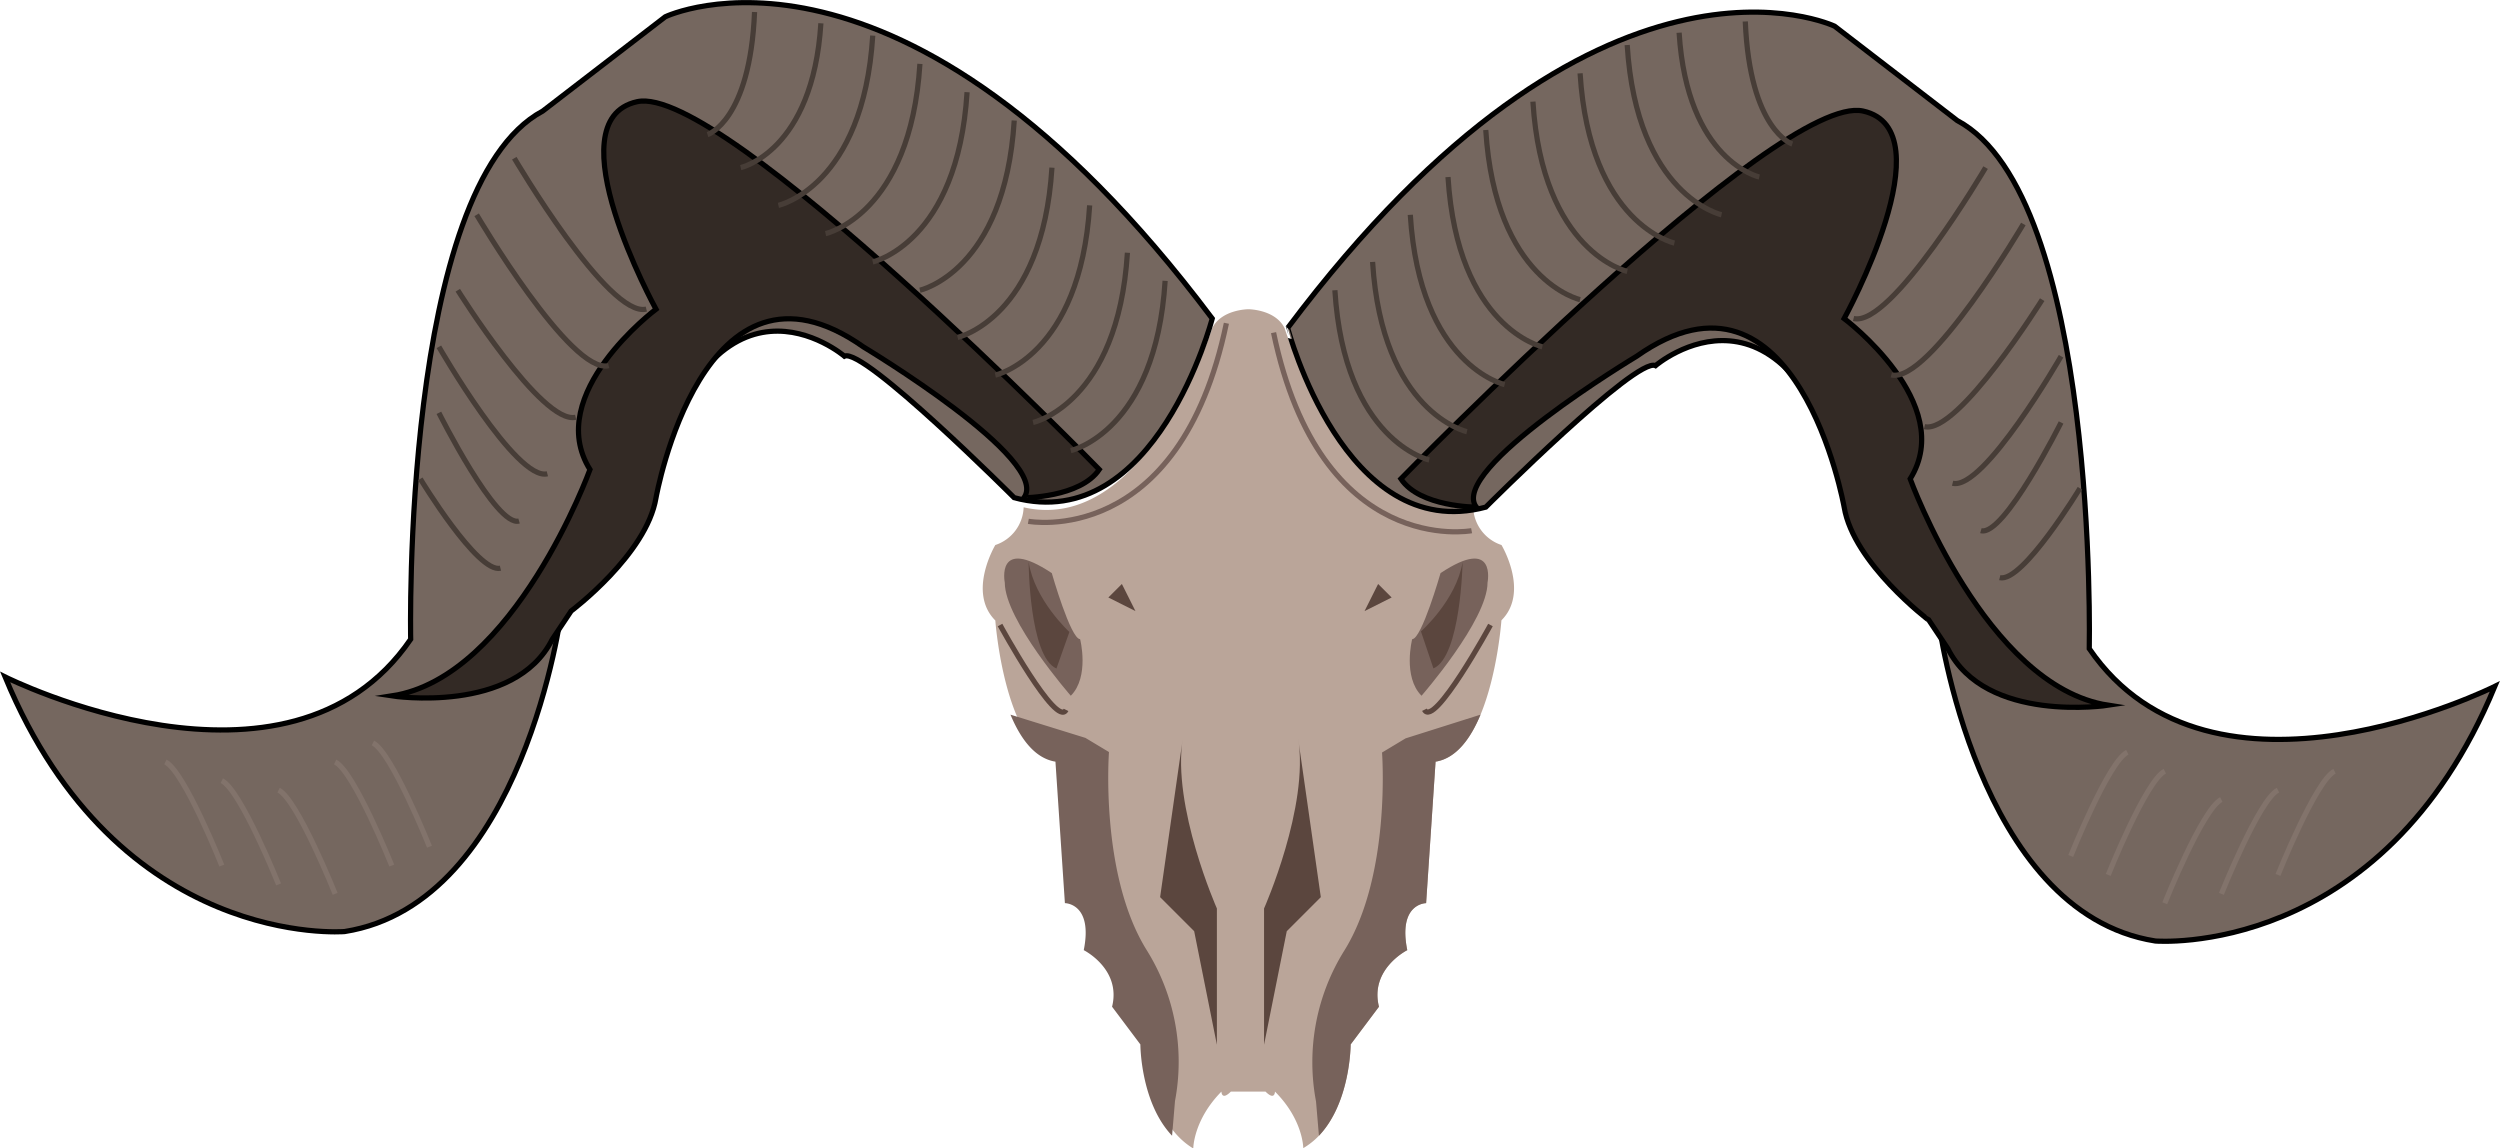 <svg id="Layer_1" data-name="Layer 1" xmlns="http://www.w3.org/2000/svg" viewBox="0 0 478.66 219.89"><defs><style>.cls-1{fill:#baa599;}.cls-2{fill:#77625b;}.cls-3{fill:#5b463e;}.cls-4{fill:#75675f;}.cls-4,.cls-5{stroke:#000;}.cls-4,.cls-5,.cls-6,.cls-7,.cls-8,.cls-9{stroke-miterlimit:10;}.cls-5{fill:#332a25;}.cls-6,.cls-7,.cls-8,.cls-9{fill:none;}.cls-6{stroke:#473d37;}.cls-7{stroke:#82736b;}.cls-8{stroke:#5b463e;}.cls-9{stroke:#77625b;}</style></defs><title>logo</title><path class="cls-1" d="M296,248.88s-.72,10.17-4,18.06c-1.9,4.57-4.64,8.36-8.61,9l-1.81,27.09s-5.42,0-3.61,9c0,0-7.22,3.61-5.42,10.83l-5.42,7.22s0,11.09-6.07,17.48a14.17,14.17,0,0,1-3,2.38s0-5.42-5.42-10.83c0,0,0,1.81-1.81,0h-6.63c-1.81,1.81-1.81,0-1.81,0C237,344.58,237,350,237,350c-9-5.42-9-19.86-9-19.86l-5.42-7.22c1.81-7.22-5.42-10.83-5.42-10.83,1.81-9-3.61-9-3.61-9L211.74,276c-10.83-1.81-12.64-27.09-12.64-27.09-5.42-5.42,0-14.45,0-14.45a7.9,7.9,0,0,0,5.42-7.22c23.47,5.42,36.11-34.31,36.11-34.31,1.81-3.61,6.92-3.61,6.92-3.61s5.13,0,6.93,3.61c0,0,12.64,39.73,36.11,34.31a7.9,7.9,0,0,0,5.42,7.22S301.43,243.46,296,248.88Z" transform="translate(-8.53 -130.11)"/><path class="cls-2" d="M213.55,263.32s-12.64-14.45-12.64-21.67c0,0-1.81-9,9-1.81,0,0,3.61,12.64,5.42,12.64C215.35,252.49,217.16,259.71,213.55,263.32Z" transform="translate(-8.53 -130.11)"/><path class="cls-2" d="M280.7,263.32s12.64-14.45,12.64-21.67c0,0,1.81-9-9-1.81,0,0-3.61,12.64-5.42,12.64C278.89,252.49,277.09,259.71,280.7,263.32Z" transform="translate(-8.53 -130.11)"/><path class="cls-3" d="M205.47,237.66s.1,18.15,5.33,20.45l2.48-7S206.59,245,205.47,237.66Z" transform="translate(-8.53 -130.11)"/><path class="cls-3" d="M288.57,237.71s-.34,18.14-5.59,20.38L280.59,251S287.35,245.06,288.57,237.71Z" transform="translate(-8.53 -130.11)"/><polygon class="cls-3" points="212.21 114.4 214.8 111.81 217.4 117 212.21 114.4"/><polygon class="cls-3" points="266.45 114.4 263.86 111.81 261.26 117 266.45 114.4"/><path class="cls-3" d="M235,271.45l-4.35,30.43,6.52,6.52,4.35,21.74V304.05S232.86,284.49,235,271.45Z" transform="translate(-8.53 -130.11)"/><path class="cls-3" d="M257.07,271.45l4.35,30.43-6.52,6.52-4.35,21.74V304.05S259.24,284.49,257.07,271.45Z" transform="translate(-8.53 -130.11)"/><path class="cls-4" d="M202.71,225.4s-28.89-28.89-32.5-27.09c0,0-25.28-21.67-37.92,27.09,0,0-7.22,19.86-16.25,21.67,0,0-7.22,56-41.53,61.4,0,0-43.34,3.61-65-48.75,0,0,54.17,27.09,77.65-7.22,0,0-1.81-86.68,25.28-101.12l23.47-18.06S181,111.64,240.63,191.1C240.63,191.1,229.8,232.63,202.71,225.4Z" transform="translate(-8.53 -130.11)"/><path class="cls-5" d="M219,220s-72.23-74-88.48-70.42,3.61,39.73,3.61,39.73-21.67,16.25-12.64,30.7c0,0-14.45,39.73-37.92,43.34,0,0,23.47,3.61,30.7-10.83l3.61-5.42s14.45-10.83,16.25-21.67c0,0,9-50.56,39.73-28.89,0,0,36.11,21.67,30.7,28.89C204.52,225.4,215.35,225.4,219,220Z" transform="translate(-8.53 -130.11)"/><path class="cls-6" d="M213.55,216.38s16.25-3.61,18.06-32.5" transform="translate(-8.53 -130.11)"/><path class="cls-6" d="M206.33,211s16.25-3.61,18.06-32.5" transform="translate(-8.53 -130.11)"/><path class="cls-6" d="M199.1,201.93s16.25-3.61,18.06-32.5" transform="translate(-8.53 -130.11)"/><path class="cls-6" d="M191.88,194.71s16.25-3.61,18.06-32.5" transform="translate(-8.53 -130.11)"/><path class="cls-6" d="M184.66,185.68s16.25-3.61,18.06-32.5" transform="translate(-8.53 -130.11)"/><path class="cls-6" d="M175.63,180.26s16.25-3.61,18.06-32.5" transform="translate(-8.53 -130.11)"/><path class="cls-6" d="M166.6,174.84s16.25-3.61,18.06-32.5" transform="translate(-8.53 -130.11)"/><path class="cls-6" d="M157.57,169.43s16.25-3.61,18.06-32.5" transform="translate(-8.53 -130.11)"/><path class="cls-6" d="M150.35,162.2s13.81-3.07,15.35-27.63" transform="translate(-8.53 -130.11)"/><path class="cls-6" d="M144,155.88s8.13-2.61,9-23.47" transform="translate(-8.53 -130.11)"/><path class="cls-6" d="M107,160.4s18.06,30.7,25.28,28.89" transform="translate(-8.53 -130.11)"/><path class="cls-6" d="M99.79,171.23s18.06,30.7,25.28,28.89" transform="translate(-8.53 -130.11)"/><path class="cls-6" d="M96.18,185.68S112.3,211.51,118.75,210" transform="translate(-8.53 -130.11)"/><path class="cls-6" d="M92.56,196.51s14.83,25.83,20.77,24.31" transform="translate(-8.53 -130.11)"/><path class="cls-6" d="M92.56,209.15s11,22,15.35,20.71" transform="translate(-8.53 -130.11)"/><path class="cls-6" d="M89,221.79s11,18.18,15.35,17.11" transform="translate(-8.53 -130.11)"/><path class="cls-7" d="M90.76,292.22s-7.22-18.06-10.83-19.86" transform="translate(-8.53 -130.11)"/><path class="cls-7" d="M83.54,295.83S76.31,277.77,72.7,276" transform="translate(-8.53 -130.11)"/><path class="cls-7" d="M72.7,301.25s-7.22-18.06-10.83-19.86" transform="translate(-8.53 -130.11)"/><path class="cls-7" d="M61.87,299.44S54.64,281.38,51,279.58" transform="translate(-8.53 -130.11)"/><path class="cls-7" d="M51,295.83S43.81,277.77,40.2,276" transform="translate(-8.53 -130.11)"/><path class="cls-4" d="M293,227.21s28.89-28.89,32.5-27.09c0,0,25.28-21.67,37.92,27.09,0,0,7.22,19.86,16.25,21.67,0,0,7.22,56,41.53,61.4,0,0,43.34,3.61,65-48.75,0,0-54.17,27.09-77.65-7.22,0,0,1.81-86.68-25.28-101.12l-23.47-18.06s-45.14-21.67-104.73,57.78C255.08,192.9,265.91,234.43,293,227.21Z" transform="translate(-8.53 -130.11)"/><path class="cls-5" d="M276.75,221.79s72.23-74,88.48-70.42-3.61,39.73-3.61,39.73,21.67,16.25,12.64,30.7c0,0,14.45,39.73,37.92,43.34,0,0-23.47,3.61-30.7-10.83l-3.61-5.42S363.42,238,361.62,227.21c0,0-9-50.56-39.73-28.89,0,0-36.11,21.67-30.7,28.89C291.19,227.21,280.36,227.21,276.75,221.79Z" transform="translate(-8.53 -130.11)"/><path class="cls-6" d="M282.17,218.18s-16.25-3.61-18.06-32.5" transform="translate(-8.53 -130.11)"/><path class="cls-6" d="M289.39,212.76s-16.25-3.61-18.06-32.5" transform="translate(-8.53 -130.11)"/><path class="cls-6" d="M296.61,203.74s-16.25-3.61-18.06-32.5" transform="translate(-8.53 -130.11)"/><path class="cls-6" d="M303.83,196.51s-16.25-3.61-18.06-32.5" transform="translate(-8.53 -130.11)"/><path class="cls-6" d="M311.06,187.48S294.81,183.87,293,155" transform="translate(-8.53 -130.11)"/><path class="cls-6" d="M320.09,182.07s-16.25-3.61-18.06-32.5" transform="translate(-8.53 -130.11)"/><path class="cls-6" d="M329.12,176.65s-16.25-3.61-18.06-32.5" transform="translate(-8.53 -130.11)"/><path class="cls-6" d="M338.14,171.23s-16.25-3.61-18.06-32.5" transform="translate(-8.53 -130.11)"/><path class="cls-6" d="M345.37,164s-13.81-3.07-15.35-27.63" transform="translate(-8.53 -130.11)"/><path class="cls-6" d="M351.69,157.69s-8.13-2.61-9-23.47" transform="translate(-8.53 -130.11)"/><path class="cls-6" d="M388.7,162.2s-18.06,30.7-25.28,28.89" transform="translate(-8.53 -130.11)"/><path class="cls-6" d="M395.93,173s-18.06,30.7-25.28,28.89" transform="translate(-8.53 -130.11)"/><path class="cls-6" d="M399.54,187.48S383.42,213.32,377,211.8" transform="translate(-8.53 -130.11)"/><path class="cls-6" d="M403.15,198.32s-14.83,25.83-20.77,24.31" transform="translate(-8.53 -130.11)"/><path class="cls-6" d="M403.15,211s-11,22-15.35,20.71" transform="translate(-8.53 -130.11)"/><path class="cls-6" d="M406.76,223.6s-11,18.18-15.35,17.11" transform="translate(-8.53 -130.11)"/><path class="cls-7" d="M405,294s7.22-18.06,10.83-19.86" transform="translate(-8.53 -130.11)"/><path class="cls-7" d="M412.18,297.63s7.22-18.06,10.83-19.86" transform="translate(-8.53 -130.11)"/><path class="cls-7" d="M423,303.05s7.22-18.06,10.83-19.86" transform="translate(-8.53 -130.11)"/><path class="cls-7" d="M433.85,301.25s7.22-18.06,10.83-19.86" transform="translate(-8.53 -130.11)"/><path class="cls-7" d="M444.68,297.63s7.22-18.06,10.83-19.86" transform="translate(-8.53 -130.11)"/><path class="cls-8" d="M200,249.78s10.83,19.86,12.64,16.25" transform="translate(-8.53 -130.11)"/><path class="cls-8" d="M293.9,249.78S283.07,269.64,281.26,266" transform="translate(-8.53 -130.11)"/><path class="cls-2" d="M292,266.94c-1.9,4.57-4.64,8.36-8.61,9l-1.81,27.09s-5.42,0-3.61,9c0,0-7.22,3.61-5.42,10.83l-5.42,7.22s0,11.09-6.07,17.48L260.5,341a40.38,40.38,0,0,1,5.42-28.89c9-14.45,7.22-37.92,7.22-37.92l4.51-2.71Z" transform="translate(-8.53 -130.11)"/><path class="cls-2" d="M202,266.94c1.9,4.57,4.64,8.36,8.61,9l1.81,27.09s5.42,0,3.61,9c0,0,7.22,3.61,5.42,10.83l5.42,7.22s0,11.09,6.07,17.48l.56-6.65a40.38,40.38,0,0,0-5.42-28.89c-9-14.45-7.22-37.92-7.22-37.92l-4.51-2.71Z" transform="translate(-8.53 -130.11)"/><path class="cls-9" d="M205.42,229.92s28.89,5.42,37.92-37.92" transform="translate(-8.53 -130.11)"/><path class="cls-9" d="M290.29,231.72s-28.89,5.42-37.92-37.92" transform="translate(-8.53 -130.11)"/></svg>